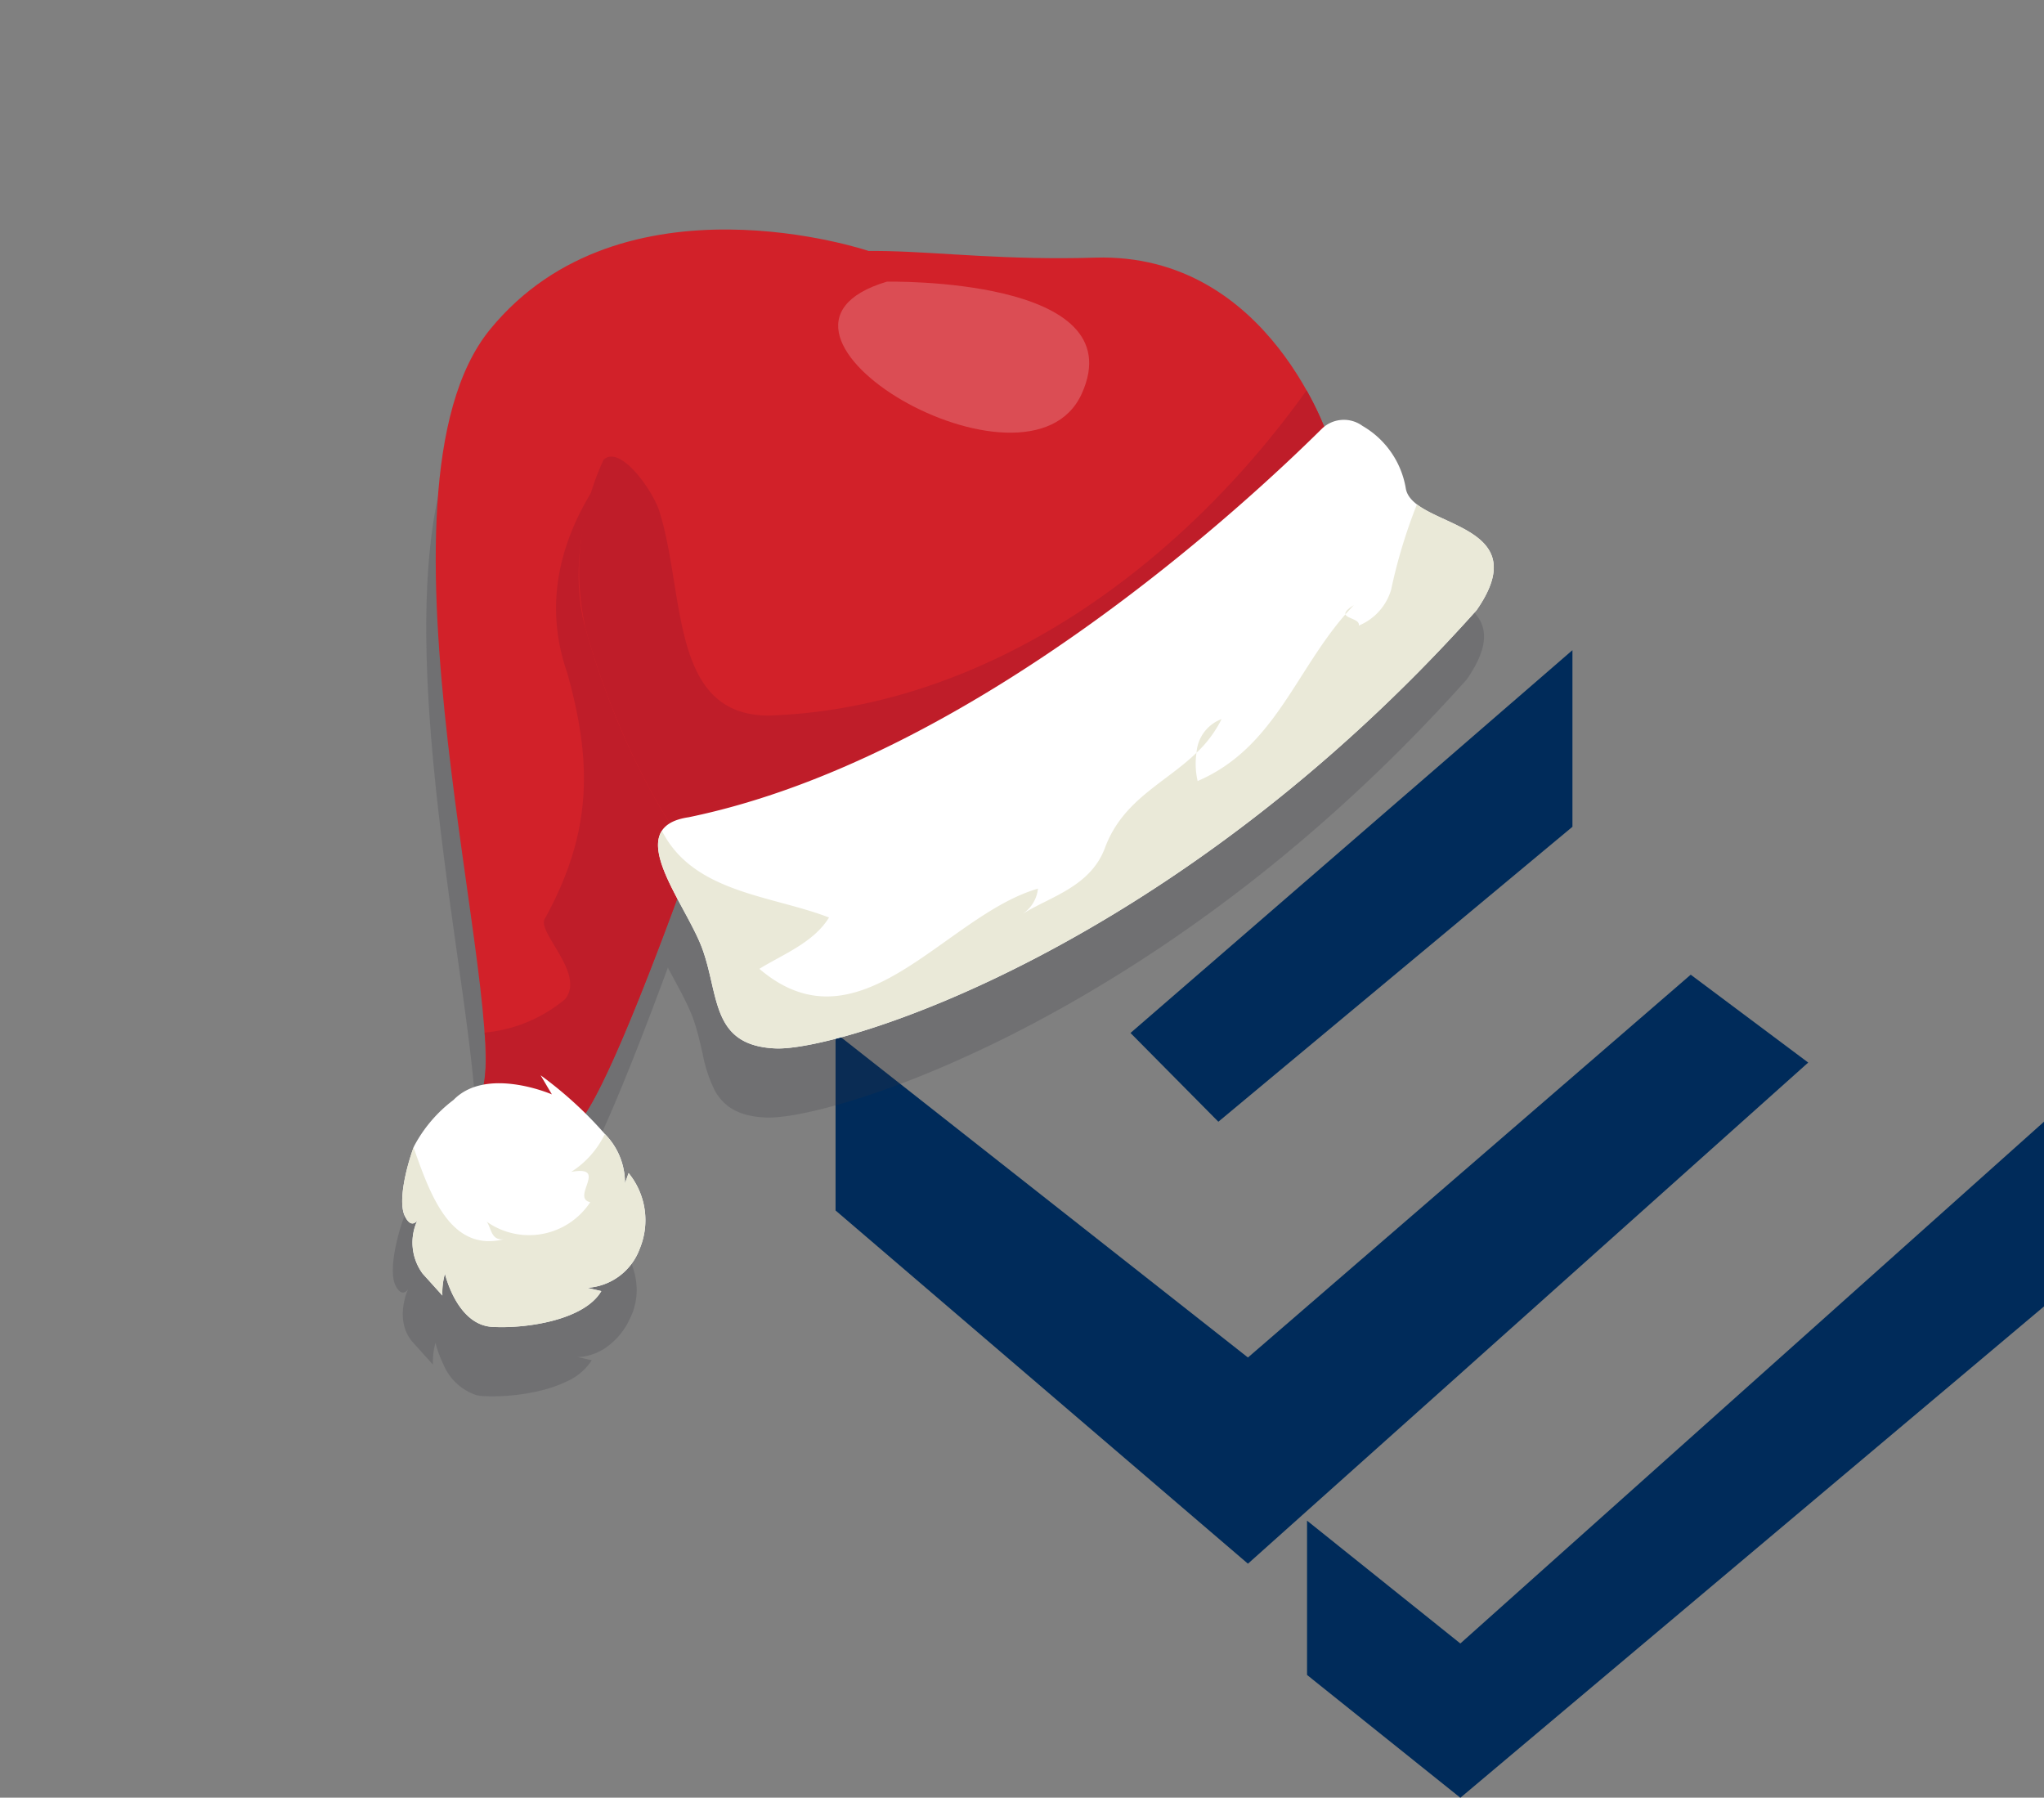 <svg xmlns="http://www.w3.org/2000/svg" width="110.666" height="97.325" viewBox="0 0 110.666 97.325">
  <rect x="0" y="0" width="110.666" height="97.325" fill="#808080" stroke="none"/>
  <g id="Group_399" data-name="Group 399" transform="translate(-185.334 -57.439)">
    <g id="Layer_2" data-name="Layer 2" transform="translate(230.573 92.638)">
      <g id="Layer_1" data-name="Layer 1">
        <path id="Path_1" data-name="Path 1" d="M27.218,0V9.562L8.047,25.53,3.29,20.725Z" transform="translate(12.678)" fill="#002b5a"/>
        <path id="Path_2" data-name="Path 2" d="M0,6.775v9.61L22.327,35.508,52.661,8.377,46.3,3.62,22.327,24.345Z" transform="translate(0 13.95)" fill="#002b5a"/>
        <path id="Path_3" data-name="Path 3" d="M45.157,5.26v10l-31.6,26.6-8.3-6.649V26.858l8.3,6.649Z" transform="translate(20.27 20.27)" fill="#002b5a"/>
      </g>
    </g>
    <g id="Group_394" data-name="Group 394" transform="matrix(0.848, -0.53, 0.53, 0.848, 183.797, 91.942)">
      <g id="Group_393" data-name="Group 393">
        <path id="Path_1699" data-name="Path 1699" d="M.211,40.848a2.77,2.77,0,0,1,.234-.41,3.551,3.551,0,0,1,.886-.886s-.218.108-.358-.014a.275.275,0,0,1-.073-.1.889.889,0,0,1-.033-.439A1.069,1.069,0,0,1,.9,38.834c0-.018.013-.038.019-.058.012-.037.023-.074.038-.112s.022-.049.033-.073.029-.069.047-.1.03-.056.046-.083.035-.067.056-.1.038-.061.058-.091.041-.065.063-.1.046-.066.07-.1.044-.063.068-.094.057-.073.085-.109l.067-.086.1-.118.066-.078c.038-.043.077-.086.116-.129l.059-.066c.043-.047.088-.093.132-.139l.051-.053c.05-.051.1-.1.152-.152l.037-.036.165-.158.03-.028c.059-.055.118-.109.178-.162l.018-.016c.062-.056.124-.109.185-.162l.012-.01q.1-.082.19-.16l.005,0c.079-.065.158-.129.235-.189a7.556,7.556,0,0,1,3.151-1,2.974,2.974,0,0,1,1.847.171l.045-.053c.051-.06.1-.123.154-.191l.065-.086q.088-.118.18-.249l.043-.061a18.953,18.953,0,0,0,1.025-1.733C14.041,24.9,21.087,3.84,30.219.742,40.929-2.892,49.849,8,49.85,8c2.712,1.652,5.6,4.118,10.205,6.8,5.441,3.176,6.086,8.807,5.9,12.255-.006.109-.013.217-.02.321,0,.052-.007.1-.012.153-.008.1-.016.193-.025.286l-.013.135c-.011.1-.022.2-.033.3-.005.045-.011.089-.016.133-.01.076-.019.149-.029.22l-.014.106c-.014.094-.027.182-.041.267-.006.038-.012.073-.017.108l-.009.05a1.709,1.709,0,0,1,1.789,1.064,4.821,4.821,0,0,1,.192,4.1,1.4,1.4,0,0,0,.048,1.066,4.28,4.28,0,0,0,.271.567l0,.008a24.038,24.038,0,0,1,1.5,2.555c.006.015.012.029.017.044.026.066.049.132.07.2.007.02.013.04.019.06.019.062.035.125.05.187,0,.02.01.04.014.06.015.07.026.14.034.209,0,.011,0,.022,0,.032a2.106,2.106,0,0,1,.011.246c0,.008,0,.015,0,.023a1.744,1.744,0,0,1-.019.212c0,.023-.009.046-.013.069a1.679,1.679,0,0,1-.04.167c-.008.027-.016.053-.026.079-.018.053-.04.105-.063.158-.012.026-.023.052-.037.078-.029.057-.063.113-.1.169-.013.02-.024.041-.038.061a2.414,2.414,0,0,1-.179.228c-.007.008-.016.015-.024.024-.061.067-.127.133-.2.2-.027.024-.056.047-.085.072-.059.049-.12.1-.186.148l-.114.081c-.067.046-.138.092-.212.138-.043.027-.085.053-.13.079-.083.049-.172.1-.264.145-.043.022-.083.045-.128.067-.139.069-.286.138-.444.205q-1.111.323-2.206.611A89.492,89.492,0,0,1,52.79,44.921q-1.952.227-3.812.358c-1.858.132-3.644.2-5.349.208-11.366.068-19.141-2.312-20.935-3.545a5.763,5.763,0,0,1-.485-.37,4.168,4.168,0,0,1-.384-.373,2.9,2.9,0,0,1-.5-.755,2.455,2.455,0,0,1-.192-.715,2.886,2.886,0,0,1-.021-.453,7.614,7.614,0,0,1,.509-2.1c.1-.3.207-.6.305-.91s.189-.631.261-.961c.026-.118.047-.242.068-.369,0-.029.009-.057.014-.086.018-.123.035-.249.05-.38,0-.03.007-.06.01-.091q.017-.162.032-.332c0-.041.007-.08.011-.121.01-.118.019-.238.028-.36.03-.433.056-.881.088-1.323-1.033.8-2.061,1.585-3.055,2.328q-.507.379-1,.744c-.823.606-1.612,1.175-2.351,1.691q-.442.31-.86.592l-.409.275a25.819,25.819,0,0,1-2.393,1.448c-.1.054-.2.1-.3.146a13.709,13.709,0,0,1,.283,1.474c0,.013,0,.022,0,.035h0c.009.07.008.129.014.2.016.17.033.341.035.494,0,.042,0,.075,0,.115,0,.168,0,.333-.018.479,0,.011,0,.018,0,.028a3.022,3.022,0,0,1-.494,1.5l-.023.029.206-.165.258-.206a3.368,3.368,0,0,1,.026.412,4.816,4.816,0,0,1-.055.765A4.163,4.163,0,0,1,12,45.795c-.051.106-.107.211-.17.316A3.462,3.462,0,0,1,10.7,47.253a3.86,3.86,0,0,1-2.013.659,3.011,3.011,0,0,1-1.107-.183,2.046,2.046,0,0,1-.407-.2l.556.557a3.1,3.1,0,0,1-1.78.25,6.356,6.356,0,0,1-.818-.147q-.208-.051-.417-.114c-.279-.084-.557-.184-.83-.294s-.542-.232-.8-.36a11.221,11.221,0,0,1-1.076-.61c-.108-.07-.212-.14-.31-.209a2.015,2.015,0,0,1-.267-.226,2.95,2.95,0,0,1-.628-2.391A5.823,5.823,0,0,1,1.054,42.8a3.761,3.761,0,0,0-.743.928L.033,42.15a2.111,2.111,0,0,1,.017-.826A2.283,2.283,0,0,1,.211,40.848Z" transform="translate(0 2.901)" fill="#32363d" opacity="0.2" style="mix-blend-mode: soft-light;isolation: isolate"/>
        <g id="Group_380" data-name="Group 380" transform="translate(2.417 0)">
          <g id="Group_379" data-name="Group 379">
            <path id="Path_1712" data-name="Path 1712" d="M42.294,8S33.373-2.892,22.663.742,4.111,32.721.286,35.666c-.957,1.365.571,4.093,3.346,4.093s23.813-17.6,23.813-17.6Z" transform="translate(7.556)" fill="#d22129"/>
            <path id="Path_1713" data-name="Path 1713" d="M2.236,24.1a7.932,7.932,0,0,0,4.648.774c1.722-.573.574-4.016,1.434-4.3,4.59-2.582,6.6-5.738,8.033-10.615C18.36,1.058,29.835-.663,38.155.2a14.121,14.121,0,0,1,2.673.435L27.444,13.395S6.406,30.99,3.631,30.99-.671,28.262.286,26.9A9.473,9.473,0,0,0,2.236,24.1Z" transform="translate(7.556 8.769)" fill="#bf1d29"/>
            <path id="Path_1714" data-name="Path 1714" d="M6.432.079a7.556,7.556,0,0,0-3.151,1C2.26,1.871.961,3.17.868,4.006s.464.556.464.556a2.844,2.844,0,0,0-1.3,2.6L.311,8.738a3.76,3.76,0,0,1,.743-.928s-.928,2.691.649,3.8,4.454,2.32,6.032,1.485l-.556-.557a3.234,3.234,0,0,0,3.526-.278,4.033,4.033,0,0,0,1.67-3.8l-.464.371A3.762,3.762,0,0,0,12.4,5.954,21.291,21.291,0,0,0,11.14,1.446l-.031,1.2S8.923-.535,6.432.079Z" transform="translate(0 34.989)" fill="#fff"/>
            <path id="Path_1715" data-name="Path 1715" d="M9.776,7.587a3.968,3.968,0,0,1-5.313-2.08c.045.411-.358.988.276,1.3C1.913,5.87,2.65,2.636,3.237,0,2.223.8.96,2.073.868,2.9s.464.556.464.556a2.843,2.843,0,0,0-1.3,2.6L.311,7.628A3.759,3.759,0,0,1,1.054,6.7S.126,9.391,1.7,10.5s4.454,2.32,6.032,1.485l-.556-.557a3.235,3.235,0,0,0,3.526-.278,4.033,4.033,0,0,0,1.67-3.8l-.464.371A3.746,3.746,0,0,0,12.4,4.878a5.009,5.009,0,0,1-2.628.771C11.714,6.424,9,6.812,9.776,7.587Z" transform="translate(0 36.099)" fill="#eae9d8"/>
          </g>
          <path id="Path_1716" data-name="Path 1716" d="M41.245,24.113S43.977,13.7,35.753,8.9,24.762,0,18.731,0,3.622,4.8,1.709,11.334-.395,24.223.562,26.689,37.557,33.224,41.245,24.113Z" transform="translate(24.302 5.906)" fill="#d22129"/>
          <path id="Path_1717" data-name="Path 1717" d="M7.385.014C8.54-.222,8.763,2.553,8.5,3.874,7.351,8.463,3.048,13.628,7.638,16.5c10.149,5.875,23.031,5.036,34.02.5a16.46,16.46,0,0,1-.413,3.058C37.557,29.161,1.518,25.091.562,22.625S-.2,13.807,1.709,7.27A14.407,14.407,0,0,1,7.385.014Z" transform="translate(24.302 9.97)" fill="#bf1d29"/>
          <path id="Path_1718" data-name="Path 1718" d="M46.4,1.638A1.712,1.712,0,0,0,44.439.6C39.03,1.824,18.994,5.741,4.233.264.79-1.246,1.651,4.1,1.077,6.735s-2.36,4.663.509,6.635,21.052,6.882,44.755,0c5.451-2.331-.6-5.626.256-7.635A4.821,4.821,0,0,0,46.4,1.638Z" transform="translate(21.109 28.573)" fill="#fff"/>
          <path id="Path_1719" data-name="Path 1719" d="M.648,0C.429.055.214.117,0,.181.028.072.194,0,.648,0Z" transform="translate(61.32 38.185)" fill="#eae9d8"/>
          <path id="Path_1720" data-name="Path 1720" d="M2.118.056A6.444,6.444,0,0,1,0,.883,2.1,2.1,0,0,1,2.118.056Z" transform="translate(50.508 39.566)" fill="#eae9d8"/>
          <path id="Path_1721" data-name="Path 1721" d="M1.077,6.616C1.534,4.52,1.084.709,2.616,0,2.272,3.758,5.806,6.113,7.8,8.775c-1.437.718-3.234.359-4.671.359,2.156,6.827,10.061,2.875,15.091,4.312a1.867,1.867,0,0,1-1.437.718c1.8,0,3.952.718,5.749-.718,2.186-1.64,4.58-1.2,6.865-1.688a4.092,4.092,0,0,0-.757,1.329c4.434.682,7.574-2.2,11.569-3.412-.06.237.535.651.289.9a3.031,3.031,0,0,0,2.515-.719A28.549,28.549,0,0,1,46.645,6.68c.748,1.984,4.268,4.616-.3,6.571-23.7,6.882-41.886,1.973-44.755,0S.5,9.25,1.077,6.616Z" transform="translate(21.109 28.692)" fill="#eae9d8"/>
          <path id="Path_1722" data-name="Path 1722" d="M3.852.249s11.529,6.88,5.732,10.736S-5.2-2.241,3.852.249Z" transform="translate(45.957 9.687)" fill="#fff" opacity="0.2" style="mix-blend-mode: soft-light;isolation: isolate"/>
        </g>
      </g>
    </g>
  </g>
</svg>

